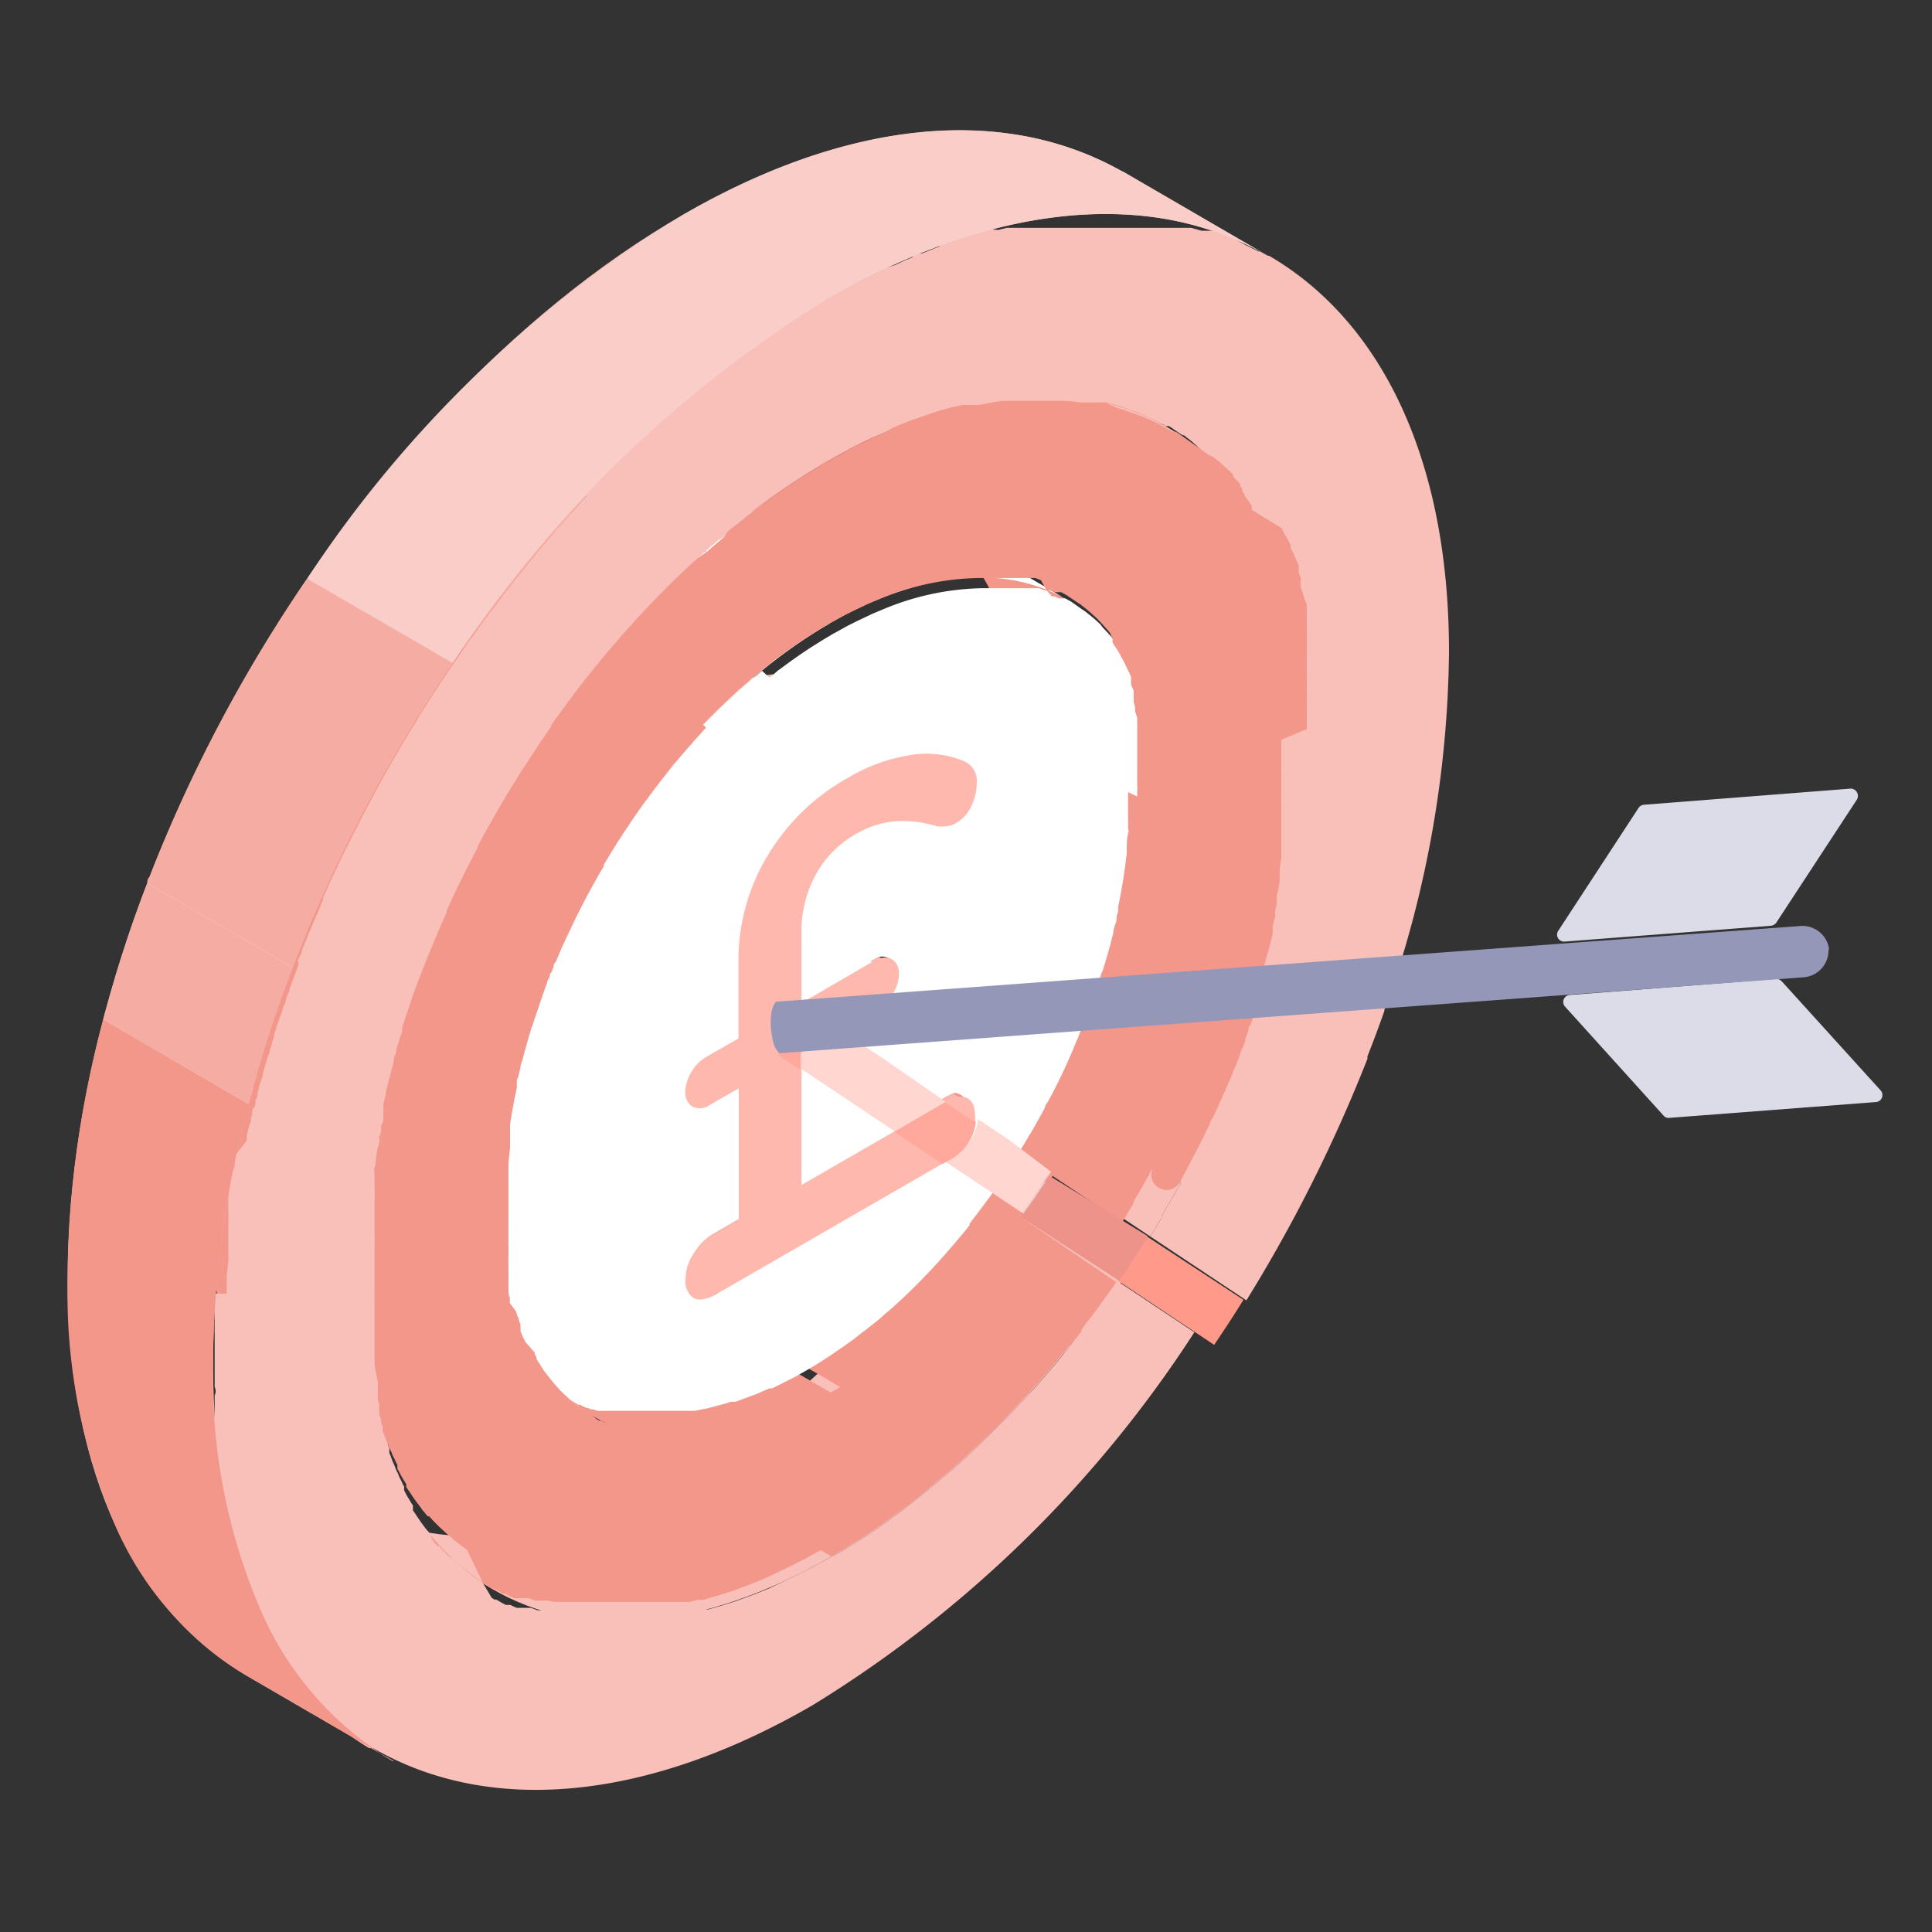 <svg xmlns="http://www.w3.org/2000/svg" xmlns:xlink="http://www.w3.org/1999/xlink" width="25.4mm" height="25.4mm" viewBox="0 0 72 72"><rect x="0" y="0" width="72" height="72" fill="#333333" stroke="none"/><defs><clipPath id="a"><rect x="38.04" y="43.67" width="4.71" height="4.06" fill="none"/></clipPath></defs><title>Icon</title><path d="M48.7,27.32v.54c0,.07,0,.15,0,.23v.57c0,.06,0,.12,0,.18v0a.62.62,0,0,0,0,.13c0,.05,0,.11,0,.16s0,.11,0,.16a.57.57,0,0,0,0,.13s0,0,0,.08,0,.08,0,.11v.07a.06.06,0,0,0,0,0l0,.33v0c0,.13,0,.26-.05.39s0,.26,0,.39,0,.09,0,.14l0,.2c0,.05,0,.09,0,.14s0,.2,0,.3l-.06.4s0,.05,0,.08,0,.06,0,.09,0,.05,0,.08,0,.15,0,.23l-.06.3s0,0,0,.05,0,.16-.05.24,0,.16,0,.24l-.06.27c0,.07,0,.13,0,.2l-.09.35c0,.07,0,.13,0,.19l0,.09h0a2.29,2.29,0,0,1-.07.28l-.09.35-.21.76a.75.75,0,0,0,0,.16s0,.08,0,.11l0,.11c0,.05,0,.09,0,.13-.06.2-.13.4-.19.59a.08.08,0,0,1,0,0c0,.06,0,.12-.05.18s0,0,0,0a.88.88,0,0,0-.05.15h0a.14.14,0,0,1,0,.06v0h0l-.09.27s0,0,0,0l-.08.23c0,.07-.05.14-.08.22l-.12.33,0,.07s0,0,0,0l0,.08,0,.08h0c0,.09-.07.19-.11.28l-.09.23,0,0-.15.38s-.05.11-.07.17-.17.38-.25.58a2,2,0,0,1-.1.21s0,0,0,0a1.89,1.89,0,0,1-.11.25l-.13.3c0,.09-.09.18-.13.27s-.09.17-.13.27l-.13.26-.13.27h0c-.13.27-.27.53-.41.8h0l-.28.53L44,44a.56.56,0,0,1,0,.08c0,.07-.07.14-.11.2a.75.75,0,0,1-.07.12.64.64,0,0,1-.08.14l-.06.11c-.09.16-.18.32-.28.48l-.11.19,0,.06-.09.15-.18.3-.15.25-3.59-2.39,0,0-.23.36,0,.05-.26.38-.06.09-.2.29,0,0-.28.39,3.61,2.4-.1.16-.12.17-.26.36-.26.36-.36.47-.18.24,0,.07a1.71,1.71,0,0,0-.11.14l-.12.15L40,50l-.19.24c-.06.07-.12.15-.19.22a.18.18,0,0,1-.05.07l-.13.16-.05.06-.09.11-.05.06-.09.1-.29.34-.2.22c-.06.07-.12.15-.19.22h0L38.3,52c-.13.15-.26.28-.39.42h0l-.11.12-.09.09h0c-.48.5-1,1-1.46,1.45l-.13.12a.23.23,0,0,0-.07.07l-.18.16-.21.19-.29.25-.19.16-.38.32-.18.15c-.42.34-.84.67-1.28,1l-.2.15-.21.15-.2.14-.43.29-.21.14-.22.13-.21.13-.21.14-.22.12L31,58l-5.42-3.15A24.93,24.93,0,0,0,28,53.22h0c.74-.55,1.47-1.13,2.18-1.76a38.82,38.82,0,0,0,6.24-7.19c.38-.55.74-1.11,1.09-1.68.64-1,1.23-2.11,1.78-3.2.33-.66.64-1.33.94-2a35.71,35.71,0,0,0,2.84-10.1h0a25.28,25.28,0,0,0,.18-3.11c0-4-1-7.16-2.76-9.31h0l-.29-.33.6.34,0,0L41,15h0l.33.19.12.07.13.08,1.4.81,2.71,1.57h0l.06.07.07.08,0,0a.18.18,0,0,0,0,.07h0a.46.46,0,0,1,.07.07l0,0,0,0,0,.05,0,.06.09.12a.1.1,0,0,1,0,.05l0,0,.11.15h0v0s0,0,0,0l.1.14h0l.06.09,0,0,0,.07,0,0a.56.56,0,0,0,0,.08l.05.09,0,0,0,.05a.75.75,0,0,0,.07.12.41.41,0,0,0,.05.09c0,.05,0,.1.08.14s0,0,0,0a.47.47,0,0,1,.05.1.67.67,0,0,1,.06.12.31.31,0,0,1,0,.1s0,0,0,0l.07.15s0,.07.05.1l.06.13a1,1,0,0,0,.07.15l.05.12v0h0l0,.09,0,.06,0,.12.07.18,0,.09,0,.06a.49.49,0,0,0,0,.11.14.14,0,0,0,0,.06l0,.05h0L48,22c0,.06,0,.11.05.16l0,.07v0l0,.07a.14.14,0,0,0,0,.06.29.29,0,0,0,0,.09l0,.11s0,0,0,.05l0,.1,0,.15v0h0l0,.13,0,.05s0,.05,0,.08a.09.09,0,0,1,0,.05h0l0,.11s0,.07,0,.11a0,0,0,0,0,0,0v.1h0a.43.43,0,0,0,0,.05v0a.36.36,0,0,1,0,.11.51.51,0,0,1,0,.13s0,0,0,0,0,.05,0,.08v0h0v0a.77.77,0,0,1,0,.15v.08h0s0,.08,0,.12,0,.07,0,.1a.09.09,0,0,0,0,.05c0,.05,0,.09,0,.14v0c0,.08,0,.15,0,.22h0a.11.11,0,0,1,0,.05.15.15,0,0,0,0,.07c0,.06,0,.12,0,.18a.22.22,0,0,1,0,.08.06.06,0,0,0,0,0v0c0,.07,0,.14,0,.22v0s0,.05,0,.08v.08a.28.28,0,0,1,0,.09c0,.06,0,.12,0,.17s0,.2,0,.3v.05s0,0,0,0v.19c0,.06,0,.13,0,.19v.22h0v.17" fill="#f8c0b9"/><path d="M43.43,30.37c0,.29,0,.59,0,.89a1.15,1.15,0,0,1,0,.19v.09c0,.06,0,.12,0,.19s0,.37-.05.56,0,.11,0,.16a19.5,19.5,0,0,1-.32,2,1.42,1.42,0,0,1,0,.2c0,.13-.05.26-.08.38s-.07.26-.1.39c-.11.46-.24.91-.38,1.37,0,.11-.07.22-.11.34l-.1.3c-.09.27-.19.54-.29.81l-.07.19a2.77,2.77,0,0,0-.1.26l-.21.49a1.86,1.86,0,0,1-.1.25c-.28.66-.59,1.32-.92,2l-.12.22c0,.09-.09.18-.14.27l-.12.23-.35.62a2.39,2.39,0,0,1-.13.21l-.15.26-.31.5h0l0,0-.23.36,0,.05-.26.38-.06.09-.2.29,0,0-.28.39-.38.51-.19.25-.15.19,0,.06-.15.19-.25.3c-.11.14-.23.27-.34.4-.3.34-.6.67-.91,1l-.2.21c-.3.3-.59.59-.9.86a2.09,2.09,0,0,1-.22.2l0,0-.18.15-.22.2-.2.16,0,0-.24.19,0,0-.2.15-.18.14a3.15,3.15,0,0,1-.29.22l-.24.17,0,0-.22.15-.23.16h0l-.23.15-.25.16-.23.14h0l-.24.14-.78-.46-4.63-2.69c.35-.2.69-.42,1-.65h0l0,0a24.39,24.39,0,0,0,5.22-4.92c.33-.42.65-.85,1-1.29l.08-.12c.32-.45.62-.91.92-1.38l.1-.18.06-.09c0-.06.07-.11.1-.16s.22-.37.32-.56c.38-.65.73-1.32,1.06-2A24.1,24.1,0,0,0,38,27.22a12,12,0,0,0-1-5l2.71,1.58,1.4.82.67.39.15.08.48.28.06.13.06.13a.69.69,0,0,1,0,.13.61.61,0,0,1,0,.12h0c0,.09.07.18.1.28l0,.08,0,.07a.14.14,0,0,1,0,.06l0,.14,0,.07a1.21,1.21,0,0,1,.05.18l0,.11c0,.1.06.2.08.3l0,.12h0v0l0,.14h0a.17.17,0,0,1,0,.07s0,0,0,.06,0,.2,0,.3,0,0,0,0,0,.15,0,.23v0s0,.06,0,.09,0,.06,0,.08l0,.23c0,.06,0,.11,0,.17v0c0,.05,0,.11,0,.16v0s0,.08,0,.12,0,.13,0,.2,0,.13,0,.19a.66.66,0,0,0,0,.14v.21a1.77,1.77,0,0,1,0,.23v.29" fill="#f3978b"/><path d="M30.82,38.45a1.36,1.36,0,0,0,0-.21l5.42,3.15a1.34,1.34,0,0,1,0,.21,1.67,1.67,0,0,1-.95,1.52L29.86,40a1.7,1.7,0,0,0,1-1.52" fill="#fff"/><path d="M30.8,38.24a.45.45,0,0,0-.19-.33L36,41.06a.43.43,0,0,1,.2.33L30.8,38.24" fill="#fff"/><path d="M30.61,37.91,36,41.06l0,0a.86.86,0,0,0-.72.16l-5.42-3.14c.32-.19.56-.24.72-.17l0,0" fill="#f7b6ad"/><polygon points="26.67 48.09 21.25 44.94 29.86 39.97 35.28 43.12 26.67 48.09" fill="#fff"/><polygon points="29.68 44.43 24.27 41.28 29.86 38.06 35.27 41.2 29.68 44.43" fill="#f7b6ad"/><path d="M33.29,36.3l-2.7-1.58,2.7,1.58Z" fill="#fff"/><polygon points="29.67 39.16 24.25 36.01 27.19 34.31 32.61 37.46 29.67 39.16" fill="#fff"/><path d="M27.88,33.15l1.82,1.06.89.51,2.7,1.58a1.45,1.45,0,0,1-.68,1.16l-5.42-3.15a1.27,1.27,0,0,0,.49-.51,1.29,1.29,0,0,0,.2-.65" fill="#fff"/><path d="M20.83,45.12a1.76,1.76,0,0,0,.42-.18l5.42,3.15a1.76,1.76,0,0,1-.42.18l-5.42-3.15" fill="#fff"/><path d="M20.6,45.13a.45.45,0,0,0,.23,0l5.42,3.15a.46.46,0,0,1-.23,0L20.6,45.13" fill="#fff"/><path d="M20.6,45.13l.09.06.18.1.1.06,1.14.66L26,48.28l-.07,0-5.42-3.15.07,0" fill="#fff"/><path d="M20.5,45.1h0L26,48.26h0L20.5,45.1" fill="#fff"/><path d="M27.88,33.15a.46.46,0,0,0-.2-.43l5.42,3.15a.46.46,0,0,1,.19.43l-5.41-3.15Z" fill="#fff"/><path d="M27.68,32.72l5.42,3.15h0l-5.42-3.15h0" fill="#fff"/><polygon points="26.66 46.17 21.25 43.02 22.27 42.44 27.68 45.59 26.66 46.17" fill="#f7b6ad"/><path d="M32.61,35.93l-5.42-3.15a.5.5,0,0,1,.49-.06l5.42,3.15a.5.5,0,0,0-.49.06" fill="#f7b6ad"/><path d="M36.2,29.21l-2.71-1.58,2.71,1.58Z" fill="#fff"/><path d="M25.92,48.25,20.5,45.1q-.21-.12-.21-.57a1.57,1.57,0,0,1,.24-.84,2.1,2.1,0,0,1,.72-.66l5.41,3.14a2,2,0,0,0-.71.66,1.57,1.57,0,0,0-.24.84c0,.3.07.49.21.58" fill="#f7b6ad"/><path d="M40.23,14.54a8.6,8.6,0,0,0-2.12-1.75l5.42,3.15a8.79,8.79,0,0,1,2.12,1.75l-2.71-1.58-1.4-.81-.67-.39a6.67,6.67,0,0,1-.64-.37" fill="#f8c0b9"/><path d="M37,22.21a6.69,6.69,0,0,0-2.65-3l5.41,3.15a6.57,6.57,0,0,1,2.65,3L41.81,25l-.67-.39-1.4-.82L37,22.21" fill="#f3978b"/><path d="M16.69,49.64C19,51,22.1,50.77,25.57,48.77L31,51.92c-3.47,2-6.61,2.19-8.88.87l-5.42-3.15" fill="#f3978b"/><path d="M13,56.06c3.23,1.87,7.7,1.61,12.63-1.24L31,58c-4.94,2.85-9.41,3.11-12.63,1.23L13,56.06" fill="#f8c0b9"/><path d="M30.78,26.06a.66.66,0,0,0-.3-.63l5.42,3.15a.65.65,0,0,1,.3.63l-5.41-3.15,5.41,3.15A1.8,1.8,0,0,1,36,30a1.3,1.3,0,0,1-.47.55.8.8,0,0,1-.34.11,1.27,1.27,0,0,1-.33,0L29.45,27.5a1.31,1.31,0,0,0,.33,0,.82.82,0,0,0,.34-.12,1.25,1.25,0,0,0,.47-.55,1.77,1.77,0,0,0,.19-.8" fill="#fff"/><polygon points="29.68 44.43 24.27 41.28 24.25 36.01 29.67 39.16 29.68 44.43" fill="#fff"/><path d="M30.48,25.43l5.42,3.15-.09,0-5.42-3.15.09.05" fill="#f7b6ad"/><polygon points="29.67 37.63 24.25 34.48 27.19 32.78 32.61 35.93 29.67 37.63" fill="#f7b6ad"/><path d="M28,27.3a4.79,4.79,0,0,1,1.44.2l5.42,3.15a4.79,4.79,0,0,0-1.44-.2L28,27.3" fill="#fff"/><polygon points="27.68 45.59 22.27 42.44 22.25 37.16 27.67 40.31 27.68 45.59" fill="#f7b6ad"/><path d="M28,27.3l.15.09,1.19.69,1.34.78,2.74,1.59h-.29l-5.42-3.14h.1l.19,0" fill="#fff"/><polygon points="26.38 41.06 20.96 37.91 22.25 37.16 27.67 40.31 26.38 41.06" fill="#fff"/><polygon points="29.67 37.63 24.25 34.48 24.24 31.66 29.66 34.81 29.67 37.63" fill="#fff"/><path d="M20.47,38a.5.5,0,0,0,.49-.06l5.42,3.15a.5.5,0,0,1-.49.06L20.47,38" fill="#fff"/><path d="M20.47,38h0l5.42,3.15h0L20.47,38" fill="#fff"/><path d="M20.46,38h0l5.42,3.15h0L20.46,38" fill="#fff"/><polygon points="26.37 39.53 20.95 36.38 22.25 35.63 27.66 38.78 26.37 39.53" fill="#f7b6ad"/><path d="M25.88,41.11,20.46,38a.46.46,0,0,1-.19-.43,1.2,1.2,0,0,1,.2-.65,1.32,1.32,0,0,1,.48-.51l5.42,3.15a1.34,1.34,0,0,0-.49.51,1.27,1.27,0,0,0-.19.65.43.43,0,0,0,.19.42" fill="#f7b6ad"/><path d="M27.72,27.33a.56.56,0,0,1,.17.09l.09,0,.18.11.18.11.09,0,.72.41,4,2.32a4.08,4.08,0,0,0-1.43.52,4,4,0,0,0-1.5,1.52,4.55,4.55,0,0,0-.55,2.3l-5.42-3.15a4.58,4.58,0,0,1,.55-2.3,4.05,4.05,0,0,1,1.5-1.52,3.92,3.92,0,0,1,1.43-.51" fill="#fff"/><path d="M31.62,29.14,26.21,26a6.29,6.29,0,0,1,2.27-.83,3.47,3.47,0,0,1,1.91.22l5.42,3.15a3.48,3.48,0,0,0-1.91-.22,6.4,6.4,0,0,0-2.28.83" fill="#f7b6ad"/><polygon points="27.66 38.78 22.25 35.63 22.24 32.66 27.66 35.81 27.66 38.78" fill="#f7b6ad"/><path d="M27.66,35.81l-5.42-3.15a7.3,7.3,0,0,1,1.06-3.8A7.93,7.93,0,0,1,26.21,26l5.41,3.15A8,8,0,0,0,28.72,32a7.27,7.27,0,0,0-1.06,3.81" fill="#f7b6ad"/><path d="M34.38,19.21l5.41,3.15c-2.27-1.32-5.41-1.13-8.88.87l-5.42-3.15c3.47-2,6.62-2.19,8.89-.87" fill="#fff"/><path d="M38.11,12.79l5.41,3.15c-3.22-1.88-7.69-1.61-12.63,1.24L25.48,14c4.93-2.85,9.4-3.11,12.63-1.24" fill="#f3978b"/><path d="M22.11,52.79l-5.42-3.15c-2.24-1.3-3.63-4.07-3.64-8,0-7.92,5.55-17.57,12.44-21.55l5.42,3.15c-6.89,4-12.46,13.63-12.44,21.55,0,3.94,1.4,6.7,3.64,8" fill="#fff"/><path d="M33.85,40.38l-1.69-1H29.67v5l2.2-1.26,1.55-.9.19-.11,1.65-1Zm-2.56-3.69,1.32-.76,0,0-2-1.19-.9-.52v0c0,.19,0,.38,0,.58v2.82l.41-.24Zm12.14-6.51v-.1a1.77,1.77,0,0,0,0-.23v-.21a.66.66,0,0,1,0-.14c0-.06,0-.13,0-.19s0-.13,0-.2,0-.08,0-.12v0s0-.11,0-.16v0c0-.06,0-.11,0-.17l0-.23s0-.05,0-.08,0-.06,0-.09v0c0-.08,0-.16,0-.23s0,0,0,0,0-.2,0-.3,0,0,0-.06,0-.05,0-.07h0l0-.14v0h0l0-.12c0-.1,0-.2-.08-.3l0-.11a1.21,1.21,0,0,0-.05-.18l0-.07,0-.14a.14.14,0,0,0,0-.06l0-.07,0-.08c0-.1-.07-.19-.1-.28h0l0-.12a.69.69,0,0,0,0-.13l-.06-.13-.06-.13-.06-.12-.06-.13L42.26,25l-.06-.1a.83.83,0,0,0-.07-.13h0l0,0-.06-.11L42,24.53l-.14-.22,0,0,0-.05,0,0h0l0-.07-.05-.06v0L41.59,24h0l0-.05a.86.86,0,0,1-.07-.1l-.17-.19-.07-.08h0l-.18-.19L41,23.26l-.22-.2-.12-.1h0l-.24-.19-.08-.05h0L40,22.48l-.07-.05-.14-.08h0l0,0-.09-.05-.07,0-.09,0-.08,0-.15-.07h0l-.1,0h0L39,22h0l-.08,0h0l-.21-.08h-.11l-.09,0h0l-.11,0h0l-.13,0h0l-.07,0-.07,0h-.09l-.11,0-.18,0h-.1l-.1,0h-.92a10,10,0,0,0-3.75.8l-.36.15-.55.26-.38.19-.56.31-.32.19-.16.1-.16.1-.16.1c-.37.24-.74.5-1.1.77l-.14.1-.16.14-.16.12L28.4,25l-.3.25,0,0h0a.69.69,0,0,0-.13.11l-.3.26-.15.13-.66.62-.21.21-.29.29L26.2,27l-.14.15-.12.13-.15.17-.14.15-.15.18-.12.13-.27.31-.13.16-.14.16-.32.41c-.11.13-.21.27-.32.41l-.12.16-.12.16-.13.18c-.09.11-.17.23-.25.34l-.36.52a1,1,0,0,1-.11.17l-.12.18c-.07.12-.15.23-.23.35a1.74,1.74,0,0,1-.11.18l-.11.18-.22.36s-.05.08-.07.13l0,0c-.15.24-.29.49-.42.73s-.34.62-.49.93c-.07.13-.13.25-.19.38l-.18.38-.09.19-.09.19-.09.19-.12.29-.12.28c0,.07-.06.13-.08.19a1.67,1.67,0,0,0-.08.2c0,.06-.05.12-.08.19s-.05.13-.08.19L20,37c-.12.32-.23.65-.34,1l-.06.19c0,.07-.05.13-.07.2l-.06.19c-.08.3-.17.59-.24.88,0,.1-.06.19-.08.29l-.09.39c0,.06,0,.13-.05.19s0,.13,0,.2c-.1.45-.18.9-.25,1.35,0,.1,0,.2,0,.29s0,.19,0,.29h0l0,.27-.06.59a2.64,2.64,0,0,1,0,.28h0c0,.09,0,.17,0,.26,0,.31,0,.61,0,.91v.32a.66.66,0,0,0,0,.14v.19s0,0,0,.07v.18a.86.86,0,0,0,0,.16v0a.34.34,0,0,0,0,.1v.07s0,0,0,.06v.1s0,.11,0,.16a1,1,0,0,1,0,.17l0,.23a1.57,1.57,0,0,0,0,.23l0,.19h0s0,.08,0,.12l0,.15a.5.5,0,0,1,0,.12l0,.07,0,.08h0s0,0,0,.07l0,.08,0,.11a.36.36,0,0,1,0,.1h0a1.46,1.46,0,0,0,.05.2s0,.09,0,.13a.43.43,0,0,0,0,0s0,0,0,.06l.06.17.06.2s0,.09.05.13v.06l.06.16a.2.2,0,0,0,0,.08l0,.09,0,.07,0,0a.84.84,0,0,0,.06.14v0l.06.14,0,0a.54.54,0,0,1,.05.11l.07.12,0,0,0,.06h0l.07.12h0a.13.13,0,0,0,0,.06l0,0h0a.75.75,0,0,0,.07.12l.14.22h0l.06.1.11.14v0l.08.1.05.07.06.07.08.1.09.1.07.08.1.11,0,0,.33.31.13.12.14.11.07.06h0l.06,0h0l.12.09.14.09.11.07h0l.15.09h0l0,0,.1.06.07,0,0,0,.11.06h0l.13.06h.05l.1.05.05,0,.05,0h0l.16.06h0l.14,0h0l.12,0h.05l.07,0,0,0h.23l.06,0h0l.15,0h0l.18,0h.1l.14,0h.91c.27,0,.55,0,.84,0l.13,0,.32,0,.16,0,.51-.1.68-.18h0l.18-.06.18,0,.18-.07.62-.23.13-.06.33-.14.09,0,.13-.06.75-.38.37-.21.24-.14h0l.23-.14.25-.16.23-.15h0l.23-.16.22-.15,0,0,.24-.17a3.15,3.15,0,0,0,.29-.22l.18-.14.2-.15,0,0,.24-.19,0,0,.2-.16.22-.2.18-.15,0,0a2.09,2.09,0,0,0,.22-.2c.31-.27.6-.56.9-.86l.2-.21c.31-.32.61-.65.91-1,.11-.13.23-.26.34-.4l.25-.3.15-.19,0-.06.15-.19.19-.25.38-.51.28-.39,0,0,.2-.29.06-.09.26-.38,0-.05.23-.36,0,0h0l.31-.5.15-.26a2.39,2.39,0,0,0,.13-.21l.35-.62.12-.23c0-.09.1-.18.14-.27l.12-.22c.33-.64.64-1.3.92-2a1.86,1.86,0,0,0,.1-.25l.21-.49a2.77,2.77,0,0,1,.1-.26l.07-.19c.1-.27.2-.54.29-.81l.1-.3c0-.12.07-.23.11-.34.14-.46.27-.91.38-1.37,0-.13.06-.26.1-.39s0-.25.08-.38a1.42,1.42,0,0,0,0-.2,19.5,19.5,0,0,0,.32-2c0-.05,0-.1,0-.16s0-.38.05-.56,0-.13,0-.19v-.09a1.15,1.15,0,0,0,0-.19c0-.3,0-.6,0-.89v-.19m-7.53-1.6,0,0,0,0,0,0,.07.09s0,0,0,0a.3.3,0,0,1,0,.08v0s0,0,0,0v0a.43.43,0,0,1,0,.05s0,0,0,0v0a.09.09,0,0,1,0,.05v.08h0A1.8,1.8,0,0,1,36,30a1.3,1.3,0,0,1-.47.55.8.8,0,0,1-.34.11,1.27,1.27,0,0,1-.33,0,5.33,5.33,0,0,0-.92-.18h-.71l-.1,0a1.61,1.61,0,0,0-.37.07l-.1,0-.12,0-.07,0-.1,0-.09,0-.19.08-.08,0-.21.11-.1.06a4.07,4.07,0,0,0-2,2.92,2.89,2.89,0,0,0,0,.29v0c0,.19,0,.38,0,.58v2.82l.41-.24,1.21-.7,1.32-.76,0,0h0a.48.48,0,0,1,.47,0l0,0,0,0a.49.49,0,0,1,.11.36h0a1.18,1.18,0,0,1-.19.65,1.38,1.38,0,0,1-.38.44l-.11.07-1.39.8-.1.06-.09,0-.21.13-.11.06-1,.6v5.27l2.2-1.26,1.55-.9.19-.11,1.65-1,.1-.05a1.18,1.18,0,0,1,.25-.1A.53.53,0,0,1,36,41h0l0,0,0,0,0,0h0l0,0h0l0,0h0s0,0,0,.05h0s0,0,0,0,0,0,0,.06h0a1.34,1.34,0,0,1,0,.21v.12a1.7,1.7,0,0,1-.95,1.4l-.3.17-8.31,4.8-.05,0h0l-.09,0,0,0-.05,0-.06,0-.14.05h-.32l0,0h0l0,0,0,0h0l0,0h0l0,0a1.17,1.17,0,0,1-.05-.11v0h0s0-.06,0-.09a.13.13,0,0,0,0-.06v-.29a1.54,1.54,0,0,1,.24-.7,2,2,0,0,1,.71-.66l1-.58V40.31l-1.29.75a.5.5,0,0,1-.49.06h0l0,0,0,0a.21.21,0,0,1-.06-.1s0,0,0-.05a.24.24,0,0,1,0-.08.53.53,0,0,1,0-.13v0a.57.57,0,0,1,0-.13.09.09,0,0,1,0-.05,0,0,0,0,1,0,0h0a1370095001326.59,1370095001326.59,0,0,1,0-.16l.06-.14.06-.11a1.42,1.42,0,0,1,.47-.5h0l1.29-.75v-3a7.49,7.49,0,0,1,.09-1.17,5.84,5.84,0,0,1,.18-.83,4.2,4.2,0,0,1,.17-.5v0a2.6,2.6,0,0,0,.1-.25,9,9,0,0,1,.52-1,7.82,7.82,0,0,1,2.52-2.63h0l.15-.09h0l.23-.13L32,29a5.92,5.92,0,0,1,1.94-.65,5.53,5.53,0,0,1,.69,0h0a3.11,3.11,0,0,1,1.21.26.31.31,0,0,1,.1,0h0" fill="#fff"/><path d="M41.83,6.38l5.42,3.15c-4.18-2.44-10-2.09-16.38,1.6L25.46,8c6.39-3.69,12.19-4,16.37-1.6" fill="#f8c0b9"/><path d="M18.38,59.21,13,56.06C9.77,54.21,7.8,50.27,7.78,44.67c0-11.26,7.89-25,17.7-30.64l5.41,3.15c-9.8,5.66-17.72,19.38-17.69,30.64,0,5.6,2,9.53,5.18,11.39" fill="#f3978b"/><path d="M47.25,9.53l0,0-.3-.16-.06,0h0l-.09-.05-.1-.05h0l-.12-.06-.15-.07L46.18,9,46,8.9h0l-.17-.07,0,0-.18-.07h0l-.14-.05-.32-.11-.14,0-.14,0-.13,0-.21-.06-.18-.05h0l-.14,0-.14,0-.19,0-.16,0-.09,0-.33,0-.17,0H43l-.31,0-.19,0H40.61l-.55,0-.22,0h-.17l-.2,0-.21,0-.16,0-.24,0-.17,0-.14,0-.19,0-.27,0h0l-.15,0-.07,0h-.07l-.11,0-.17,0-.32.08L37,8.55l-.1,0-.12,0h0l-.16,0h0l-.08,0-.29.09L36,8.82l-.15,0-.19.07-.12,0h0l0,0-.21.07-.1,0h0L35,9.19h0l-.16.06-.17.07h0l-.33.13-.11,0-.1,0L34,9.59l-.29.12,0,0-.34.16L33,10l-.12.06-.31.15-.34.17-.35.18-.34.18,0,0-.29.15h0l-.34.2c-.74.42-1.46.88-2.18,1.37h0l-.35.24a.71.71,0,0,1-.14.1l-.15.12-.33.23-.26.2c-.23.17-.46.34-.69.53l-.32.25-.31.25-.34.28-.57.49-.17.14-.21.19-.27.24-.74.68-.18.18-.16.15-.05.05-.21.21-.27.26-.22.22-.11.12-.22.22-.23.24-.37.39,0,.05-.2.22h0l-.17.19c-.42.46-.84.93-1.24,1.41-.06.07-.11.14-.17.2l-.56.69-.3.37-.29.37c-.09.12-.19.24-.28.37l-.29.38-.31.41-.25.35c-.09.13-.18.26-.28.38s-.13.19-.19.28c-.55.79-1.09,1.59-1.6,2.41-.07.11-.14.22-.2.33-.55.88-1.07,1.78-1.56,2.69l-.26.49c-.1.18-.19.36-.28.54l-.18.35c-.06.11-.12.23-.17.34l-.27.53v0c-.08.17-.17.35-.25.53s-.21.44-.31.66l-.21.47a.2.2,0,0,1,0,.08l-.21.5c-.15.34-.29.67-.42,1l-.15.36c0,.12-.09.24-.14.36s0,.07,0,.11a1.17,1.17,0,0,1,0,.11l-.33.9c0,.07-.05.15-.08.22a.88.88,0,0,0-.05.15c0,.12-.09.24-.13.37v0c0,.08-.05.16-.08.24l-.09.26-.15.46a.64.64,0,0,1,0,.07l-.15.48c0,.11-.07.21-.1.32l-.09.32a2.17,2.17,0,0,0-.07.24c0,.13-.08.26-.11.39l-.09.32c0,.09,0,.19-.08.29a0,0,0,0,1,0,0c0,.1,0,.21-.08.31s0,.21-.08.31h0c0,.11,0,.21-.07.31l-.09.38a1.29,1.29,0,0,0,0,.19L8.81,43l-.06.31c0,.1,0,.21-.07.31s-.08.41-.11.62l-.06.3s0,.08,0,.11l0,.18v0l0,.15,0,.2,0,.16s0,.08,0,.11l0,.2,0,.12a2.51,2.51,0,0,0,0,.27c0,.1,0,.2,0,.3l0,.24s0,.09,0,.14a1.1,1.1,0,0,1,0,.18s0,.07,0,.11l-.06.53a1.5,1.5,0,0,1,0,.22v0s0,.1,0,.16v0h0v0c0,.1,0,.2,0,.29H8l0,.39c0,.07,0,.14,0,.21H8a1.34,1.34,0,0,0,0,.2H8v.23a1.62,1.62,0,0,0,0,.22,1.48,1.48,0,0,0,0,.21c0,.09,0,.17,0,.26v1.16c0,.2,0,.4,0,.6A.34.34,0,0,1,8,52c0,.12,0,.25,0,.37H8c0,.1,0,.2,0,.3H8a.38.38,0,0,1,0,.1.31.31,0,0,0,0,.1v0C8,53,8,53,8,53.11v.08s0,.09,0,.13v0l0,.29v0h0v0c0,.12,0,.24,0,.36v.05h0a1.1,1.1,0,0,0,0,.18s0,.07,0,.11v0a1.1,1.1,0,0,0,0,.18s0,.08,0,.12l0,.19a.13.13,0,0,0,0,.06v0c0,.21.07.41.11.6a.3.3,0,0,0,0,.1v.09c0,.13.06.25.08.38s.07.3.1.44,0,.13,0,.19a1.33,1.33,0,0,0,.05.19l0,.15c.06.22.12.43.19.64h0c0,.06,0,.12,0,.18l.06.18.06.18.06.18.06.16c.08.23.17.45.26.68l0,.07a1.42,1.42,0,0,0,.08.18s0,0,0,.06l0,0a.2.2,0,0,0,0,.08l0,.09a2.56,2.56,0,0,1,.11.24l.09.17h0l.08.16.06.11,0,.07.14.27,0,0h0v0h0l0,0,.11.19a10.56,10.56,0,0,0,.59.93l.07.12.16.21.14.19,0,0,.14.18c0,.07.11.13.16.19l0,0a.39.39,0,0,1,.08.1l.17.18.09.11a11.64,11.64,0,0,0,1,1l.15.12a11.06,11.06,0,0,0,1.31.93l.07,0,.08,0,0,0c4.19,2.43,10,2.09,16.37-1.6a44.88,44.88,0,0,0,14.23-13.9l-3.59-2.39h0l-.1.16-.12.17-.26.36-.26.36-.36.47-.18.24h0l0,.07a1.71,1.71,0,0,0-.11.14l-.12.15L40,50l-.19.24-.18.22h0a.18.18,0,0,1-.05.07l-.13.16h0l-.05.06-.09.11-.05.06-.09.1-.29.34-.2.22c-.06.07-.12.15-.19.22h0L38.3,52c-.13.15-.26.28-.39.42h0l-.11.12-.09.09h0c-.48.5-1,1-1.46,1.45l-.13.12a.23.23,0,0,0-.07.07l-.18.16-.21.19-.29.25-.19.16-.38.32-.18.15c-.42.34-.84.67-1.28,1l-.2.15-.21.15-.2.14-.43.29-.21.14-.22.13-.21.13-.21.14-.22.12L31,58l-.23.13-.31.17-.22.12-.57.29-1,.48-.52.21-.51.19-.25.09-.26.08-.25.08-.25.07-.24.07h0l-.2,0-.31.08-.19,0h0l-.18,0-.07,0-.21,0-.24,0-.24,0-.24,0-.23,0-.23,0-.45,0H21.62l-.19,0h0l-.13,0h-.08l-.09,0-.15,0-.24,0h0l-.21-.05-.07,0-.1,0-.08,0h0l-.12,0-.13,0h0l-.24-.09-.08,0-.09,0-.1,0-.09,0-.08,0h0l-.09,0-.14-.06-.1-.05-.09,0-.08,0-.15-.08h0l-.21-.12,0,0h0l-.07,0-.1-.07L18,59l-.18-.13,0,0-.09-.06-.09-.07a4.08,4.08,0,0,1-.39-.31L17,58.21l-.15-.14L16.73,58l-.07-.07h0l-.11-.11-.05-.05-.09-.1a0,0,0,0,1,0,0l-.05-.06-.06,0v0l-.11-.13,0,0,0,0a.27.27,0,0,0-.07-.08L16,57.12l0,0L15.89,57a.08.08,0,0,1,0,0l0,0-.09-.12-.11-.15-.15-.22-.08-.12s0,0,0,0l-.07-.1,0-.05a.21.21,0,0,0,0-.06s0,0,0,0h0l0-.07h0v0l-.1-.16h0l-.06-.1h0l-.06-.1-.11-.21a.59.59,0,0,1,0-.08l0-.06a.8.8,0,0,1-.08-.16l-.09-.18a.69.69,0,0,1-.05-.13,2,2,0,0,1-.1-.21,2.44,2.44,0,0,0-.1-.24v0a2,2,0,0,1-.08-.22.61.61,0,0,1-.05-.12v0l0-.09,0,0a.24.24,0,0,1,0-.08.64.64,0,0,1-.06-.18l0,0,0-.09a1.18,1.18,0,0,1-.07-.2.56.56,0,0,0,0-.12.83.83,0,0,0,0-.15.14.14,0,0,0,0-.06v-.07s0-.1-.05-.15l0-.15h0c0-.07,0-.13,0-.19a.09.09,0,0,1,0,0,.74.74,0,0,1,0-.14,1.16,1.16,0,0,0,0-.18l-.06-.29-.06-.32a.59.59,0,0,0,0-.13s0-.11,0-.16,0-.07,0-.1v0c0-.08,0-.16,0-.25l0-.27,0-.21v-.06s0,0,0,0,0-.11,0-.16l0-.3c0-.07,0-.14,0-.21v-.07c0-.06,0-.13,0-.19v-.1h0a1.27,1.27,0,0,1,0-.2,2.09,2.09,0,0,1,0-.25.49.49,0,0,1,0-.12v-.2s0-.05,0-.07v-.74a1,1,0,0,1,0-.17V47c0-.1,0-.21,0-.31a.66.66,0,0,0,0-.14c0-.06,0-.13,0-.19v0s0-.11,0-.16,0-.18,0-.27,0-.08,0-.13,0-.16,0-.25a.13.13,0,0,1,0-.06l0-.36h0a1.37,1.37,0,0,0,0-.19,1.11,1.11,0,0,0,0-.19h0c0-.1,0-.2,0-.3,0-.31.09-.61.13-.92a.06.06,0,0,0,0,0l.06-.37c0-.13.05-.25.07-.37s0-.06,0-.08.05-.24.07-.35,0,0,0-.05.05-.26.08-.39a.83.83,0,0,1,0-.15.29.29,0,0,1,0-.09l0-.17.09-.37v0s0-.05,0-.07l.09-.37.11-.41.09-.33,0-.12v0c.07-.26.15-.51.23-.76s.07-.25.11-.37l0-.1.12-.36.14-.42s0,0,0,0l.12-.36.15-.41.08-.21.08-.2.12-.32v0c.07-.16.13-.33.2-.49v0l.15-.36.17-.41.18-.41.15-.33a.25.25,0,0,1,0-.07c.11-.25.22-.49.34-.74a.54.54,0,0,0,.05-.11l.18-.36c.07-.13.13-.27.2-.4l.21-.4.2-.38.22-.41c.14-.26.29-.52.44-.78l.22-.38c.08-.13.16-.26.23-.39s.17-.27.25-.4l.22-.36.21-.32.06-.09c.07-.11.14-.23.22-.34l.21-.32,0,0c.08-.13.17-.25.25-.37l.22-.32,0-.05.26-.36.18-.25.05-.06.12-.17c.06-.09.13-.17.19-.25s.17-.22.25-.34a3.25,3.25,0,0,0,.23-.29l.11-.13.21-.27c.1-.11.19-.23.28-.34l.25-.3.32-.37.26-.3.05-.05.27-.3c.09-.1.17-.2.26-.29l0,0,.3-.32.07-.08.23-.23.3-.31.28-.28.33-.32.29-.27L26,20.8l.27-.24,0,0,.27-.24,0,0,.23-.19L27,20l.13-.11.24-.2.11-.08.33-.27h0L28.1,19h0l.31-.23,0,0h0l.15-.11.15-.11.3-.21.26-.18.12-.08.23-.15a3.28,3.28,0,0,1,.31-.2l.24-.15.23-.14.15-.09.1-.07.2-.11.19-.11.15-.08.29-.16.29-.16.29-.14.29-.14.15-.08L33,16.1l.26-.11.26-.11.51-.2.76-.26a4.74,4.74,0,0,1,.5-.15l.29-.08.06,0,.23-.06H36l.09,0,.16,0h0l.1,0,.2,0c.33-.06.64-.11,1-.15h.17l.12,0H38l.35,0h1.31a4.52,4.52,0,0,1,.53.06h0l.24,0h.08l.18,0L41,15h0l.23,0h0l.24.06.25.07.23.08.47.17.21.09h0l0,0,.17.08h0l.2.09.2.11h0l.16.08,0,0h0l0,0h0l.07.05h0l.07,0,.06,0,.1.06.08.06.12.08.12.08.09.06h0l.05,0,0,0,.1.08,0,0,.17.13.09.08.09.08h0L45,17h0s0,0,0,0l.06.05,0,0,0,0a.23.23,0,0,1,.07.07l0,0,.08.09,0,0s0,0,0,0l0,.06,0,0,.07.08.06.06h0l.06.07.07.08,0,0a.18.18,0,0,0,0,.07h0a.46.46,0,0,1,.07.07l0,0,0,0,0,.05,0,.06.09.12a.1.1,0,0,1,0,.05l0,0,.11.15h0v0s0,0,0,0l.1.14h0l.06.09,0,0,0,.07,0,0a.56.56,0,0,0,0,.08l.05.09,0,0,0,.05a.75.75,0,0,0,.07.12.41.41,0,0,0,.05.09c0,.05,0,.1.08.14s0,0,0,0a.47.47,0,0,1,.05.1.67.67,0,0,1,.06.12.31.31,0,0,1,0,.1l0,0,.07.15s0,.07.05.1l.06.13a1,1,0,0,0,.07.15l.05.12v0l0,.09,0,.06,0,.12.07.18s0,0,0,0a.14.14,0,0,1,0,.06l0,.06a.49.49,0,0,0,0,.11.14.14,0,0,0,0,.06l0,.05h0L48,22c0,.06,0,.11.05.16l0,.07v0l0,.07a.14.14,0,0,0,0,.06.29.29,0,0,0,0,.09l0,.11s0,0,0,.05l0,.1,0,.15v0h0l0,.13,0,.05s0,.05,0,.08a.09.09,0,0,1,0,.05h0l0,.11s0,.07,0,.11a0,0,0,0,0,0,0v.1s0,0,0,.06,0,.09,0,.14a.51.51,0,0,1,0,.13s0,0,0,0,0,.05,0,.08v0h0v0a.13.13,0,0,1,0,.06.28.28,0,0,1,0,.09v.08h0s0,.08,0,.12,0,.07,0,.1a.09.09,0,0,0,0,.05c0,.05,0,.09,0,.14v0c0,.08,0,.15,0,.22h0a.11.11,0,0,1,0,.05.15.15,0,0,0,0,.07c0,.06,0,.12,0,.18a.22.22,0,0,1,0,.08s0,.06,0,.09,0,.14,0,.22v0s0,.05,0,.08v.08a1.34,1.34,0,0,1,0,.2c0,.08,0,.16,0,.24v.17s0,0,0,0v.19c0,.06,0,.13,0,.19v.22h0v.71c0,.07,0,.15,0,.23v.18a1.34,1.34,0,0,0,0,.2v.19c0,.06,0,.12,0,.18V29c0,.05,0,.11,0,.16s0,.19,0,.29,0,0,0,.08,0,.08,0,.11v.07a.06.06,0,0,0,0,0c0,.16,0,.32-.05.47l0,.26-.06.54,0,.2c0,.05,0,.09,0,.14s0,.2,0,.3l-.06.4s0,.05,0,.08,0,.06,0,.09,0,.05,0,.08,0,.05,0,.08l0,.15h0l-.06.3s0,0,0,.05,0,.16-.05.24a2,2,0,0,1,0,.24h0l-.06.27c0,.07,0,.13,0,.2l-.09.35c0,.07,0,.13,0,.19l0,.09h0a2.29,2.29,0,0,1-.07.28l-.09.35-.21.76a.75.75,0,0,0,0,.16s0,.08,0,.11l0,.11c0,.05,0,.09,0,.13-.06.2-.13.4-.19.59a.08.08,0,0,1,0,0c0,.06,0,.12-.05.18s0,0,0,0a.88.88,0,0,0-.05.15h0a.14.14,0,0,1,0,.06v0s0,0,0,0h0l-.09.27s0,0,0,0l-.08.23c0,.07-.05.14-.08.22l-.15.4s0,0,0,0l0,.08,0,.08h0c0,.09-.07.19-.11.28l-.09.23,0,0-.15.38s-.05.11-.07.17-.17.38-.25.58a2,2,0,0,1-.1.21s0,0,0,0a1.89,1.89,0,0,1-.11.25l-.13.3v0l-.12.25c0,.09-.09.17-.13.27l-.13.26-.13.27h0c-.13.27-.27.53-.41.8h0l-.28.53L44,44a.56.56,0,0,1,0,.08c0,.07-.07.14-.11.2a.75.75,0,0,1-.07.12.64.64,0,0,1-.08.14l-.06.11c-.09.16-.18.32-.28.48l-.11.19,0,.06-.09.15-.18.3-.15.25a.22.22,0,0,0,0,.08l0-.08,3.58,2.38a56.09,56.09,0,0,0,4.51-9l0-.09c.22-.56.43-1.12.63-1.69,0-.1.07-.21.11-.31A40.69,40.69,0,0,0,54,24.29c0-7.26-2.58-12.36-6.71-14.76" fill="#f8c0b9"/><path d="M48.7,27.17v0h0v0c0-.13,0-.26,0-.38v-.19s0,0,0,0v-.35c0-.05,0-.11,0-.17a.28.28,0,0,0,0-.09v-.08s0-.06,0-.08v0c0-.1,0-.2,0-.3s0-.25,0-.37a.11.11,0,0,0,0-.05h0c0-.07,0-.14,0-.22v0c0-.05,0-.09,0-.14a.09.09,0,0,1,0-.05s0-.06,0-.1,0-.08,0-.12h0v-.08a.28.28,0,0,0,0-.09.13.13,0,0,0,0-.06v0s0-.06,0-.08,0,0,0,0a2,2,0,0,0,0-.24v0a.43.43,0,0,1,0-.05s0,0,0,0,0,0,0-.07a0,0,0,0,1,0,0s0-.08,0-.11l0-.11h0a.09.09,0,0,0,0-.05s0-.05,0-.08l0-.05,0-.13h0v0l0-.15,0-.1s0,0,0-.05l0-.11a.29.29,0,0,1,0-.09.14.14,0,0,1,0-.06l0-.07v0l0-.07s0-.1-.05-.16l-.18-.56h0l0-.05a.14.14,0,0,1,0-.06.49.49,0,0,1,0-.11l0-.06a.14.14,0,0,0,0-.06s0,0,0,0l-.07-.18,0-.12,0-.06,0-.09v0l-.05-.12a1,1,0,0,1-.07-.15l-.06-.13s0-.07-.05-.1l-.07-.15,0,0a.31.31,0,0,0,0-.1.67.67,0,0,0-.06-.12.47.47,0,0,0-.05-.1s0,0,0,0-.05-.09-.08-.14a.41.41,0,0,1-.05-.09.75.75,0,0,1-.07-.12l0-.05,0,0L46.65,19a.56.56,0,0,1,0-.08l0,0,0-.07,0,0-.06-.09h0l-.1-.14s0,0,0,0v0h0l-.11-.15,0,0a.1.1,0,0,0,0-.05l-.09-.12,0-.06,0-.05,0,0,0,0a.46.46,0,0,0-.07-.07h0a.18.18,0,0,1,0-.07l0,0-.07-.08-.06-.07h0l-.06-.06-.07-.08,0,0,0-.06s0,0,0,0l0,0-.08-.09,0,0a.23.23,0,0,0-.07-.07l0,0,0,0-.06-.05,0,0,0,0h0l-.13-.12h0l-.09-.08-.09-.08-.17-.13,0,0-.1-.08,0,0-.05,0h0l-.09-.06-.12-.08L44,16.21l-.08-.06-.1-.06-.06,0-.07,0h0L43.55,16h0l0,0h0l-.2-.11h0l-.2-.11-.2-.09h0l-.17-.08,0,0h0l-.21-.09-.47-.17-.23-.08-.25-.07L41.2,15h0L41,15h0l-.25,0-.18,0h-.08l-.24,0h0a4.52,4.52,0,0,0-.53-.06H38.4l-.46,0h-.46c-.32,0-.63.09-1,.15l-.2,0-.1,0h0l-.16,0-.09,0h-.07l-.23.06-.06,0-.29.08a4.74,4.74,0,0,0-.5.15l-.76.26-.51.2-.26.11L33,16.1l-.47.21-.15.08-.29.14-.29.14-.29.16-.29.16-.15.08-.19.11-.2.11-.1.07-.15.09-.23.14-.24.15a3.28,3.28,0,0,0-.31.2l-.23.15-.12.08-.26.18-.3.21-.15.11-.15.11h0l0,0-.31.23h0l-.34.26h0l-.33.27-.11.08-.24.2L27,20l-.14.12-.23.19,0,0-.27.24,0,0L26,20.8l-.36.33-.29.27-.33.32-.28.28-.3.31-.23.23-.07.08-.3.32,0,0c-.09.09-.17.19-.26.29l-.27.3-.05.05-.26.3-.32.37-.25.3c-.09.11-.18.23-.28.34l-.21.27-.11.13a3.25,3.25,0,0,1-.23.29c-.08.12-.17.23-.25.34s-.13.16-.19.25l-.12.17-.05.06-.18.25-.26.36,0,.05-.22.32c-.08.12-.17.24-.25.37l0,0-.21.32c-.08.11-.15.23-.22.34l-.06.09-.21.32-.22.36-.05.07c-.06.11-.13.22-.2.33s-.15.26-.23.39l-.22.38-.18.32-.08.14-.18.32-.22.41,0,.05c-.06.11-.12.22-.17.33l-.21.4c-.07.13-.13.27-.2.4l-.18.36a.54.54,0,0,1-.05.11c-.06.12-.12.25-.17.37s-.12.24-.17.37a.25.25,0,0,0,0,.07l-.15.33-.18.41-.17.41-.15.36v0c-.07.16-.13.33-.2.49v0l-.12.32-.08.2-.08.21-.15.41-.12.36s0,0,0,0l-.14.42-.12.36,0,.1c0,.12-.08.24-.11.37s-.08.24-.11.36l0,0c0,.12-.06.24-.1.36v0l0,.12-.09.33-.11.41-.09.37s0,0,0,.07v0l-.09.37,0,.17,0,.09a.83.83,0,0,0,0,.15c0,.13,0,.26-.08.39s0,0,0,.05,0,.23-.07.35,0,.05,0,.08,0,.24-.07.37l-.06.37a.06.06,0,0,1,0,0c0,.12,0,.24-.05.35s0,.17,0,.26h0c0,.1,0,.2,0,.3s0,.2,0,.3h0a1.11,1.11,0,0,1,0,.19,1.37,1.37,0,0,1,0,.19h0l0,.36a.13.13,0,0,0,0,.06c0,.09,0,.17,0,.25s0,.09,0,.13,0,.18,0,.27,0,.11,0,.16v0c0,.06,0,.13,0,.19a.66.66,0,0,1,0,.14c0,.1,0,.21,0,.31v.3a1,1,0,0,0,0,.17v.74s0,0,0,.07v.2a.49.49,0,0,0,0,.12,2.09,2.09,0,0,0,0,.25,1.27,1.27,0,0,0,0,.2h0v.1c0,.06,0,.13,0,.19v.07c0,.07,0,.14,0,.21l0,.3s0,.11,0,.16,0,0,0,0v.06l0,.21,0,.27c0,.09,0,.17,0,.25v0s0,.07,0,.1,0,.11,0,.16a.59.59,0,0,1,0,.13l.06.32.06.29a1.16,1.16,0,0,1,0,.18.74.74,0,0,0,0,.14.09.09,0,0,0,0,0c0,.06,0,.12,0,.18v0l0,.15s0,.1.05.15v.07a.14.14,0,0,1,0,.06.83.83,0,0,1,0,.15.56.56,0,0,1,0,.12,1.18,1.18,0,0,0,.07.2l0,.09,0,0a.64.64,0,0,0,.06.18.24.24,0,0,0,0,.08l0,0,0,.09v0a.61.61,0,0,0,.05.12,2,2,0,0,0,.08.22v0a2.44,2.44,0,0,1,.1.24,2,2,0,0,0,.1.21.69.69,0,0,0,.05.13l.09.18a.8.8,0,0,0,.08.16l0,.06a.59.59,0,0,0,0,.08l.11.21.06.11.06.1h0l.1.16v0h0a.08.08,0,0,0,0,0l0,0h0s0,0,0,0a.21.21,0,0,1,0,.06l0,.05.07.1s0,0,0,0l.08.12.15.22.11.15.09.12,0,0a.08.08,0,0,0,0,0l.06.08,0,0,.06.09a.27.27,0,0,1,.07.08l0,0,0,0,.11.13v0l.06,0,.05.06a0,0,0,0,0,0,0l.09.1.05.05.11.11h0l.07.07.12.11.15.14.19.16a4.08,4.08,0,0,0,.39.31l.09.07.09.06,0,0L18,59l.21.13.1.07.09,0,0,0,.21.12h0l.15.08.08,0,.19.1.14.06.09,0h0l.08,0h0l.09,0,.1,0,.09,0,.08,0,.24.09h0l.13,0,.12,0h0l.08,0,.1,0,.07,0,.21.05h0l.24,0,.15,0,.09,0h.08l.13,0h0l.19,0h1.89l.45,0,.23,0,.23,0,.24,0,.24,0,.24,0,.21,0,.07,0,.18,0h0l.19,0,.31-.08.2,0h0l.24-.07.25-.07.25-.08.26-.08.25-.09.51-.19.52-.21,1-.48.57-.29.22-.12.31-.17L31,58l.21-.13.22-.12.21-.14.21-.13.22-.13.21-.14.43-.29.2-.14.21-.15.2-.15c.44-.31.86-.64,1.28-1l.18-.15.38-.32.19-.16.29-.25.21-.19.18-.16a.23.23,0,0,1,.07-.07l.13-.12c.5-.47,1-.95,1.46-1.45h0l.09-.09.11-.12h0c.13-.14.26-.27.39-.42l.19-.21h0c.07-.07.13-.15.19-.22l.2-.22.29-.34.09-.1.05-.06.09-.11.05-.06.13-.16.06-.07.18-.22L40,50l.08-.1.12-.15a1.71,1.71,0,0,1,.11-.14l0-.07.18-.24.36-.47.26-.36.26-.36.12-.17.11-.16h0L38,45.33l-.38.51-.19.25-.15.19,0,.06-.15.19-.25.3c-.11.14-.23.27-.34.4-.3.34-.6.67-.91,1l-.2.21c-.3.3-.59.59-.9.86a2.09,2.09,0,0,1-.22.2l0,0-.18.15-.22.2-.2.16,0,0-.24.19,0,0-.2.15-.18.14a3.15,3.15,0,0,1-.29.22l-.24.17,0,0-.22.15-.23.16h0l-.23.15-.25.16-.23.14h0l-.24.14-.37.21-.75.38-.13.06-.09,0-.33.14-.13.06-.62.23-.18.07-.18,0-.18.06-.68.18-.51.1-.16,0-.32,0-.13,0c-.29,0-.57,0-.84,0h-.91l-.14,0h-.1l-.18,0h0l-.15,0h0l-.06,0h-.23l0,0-.07,0h-.05l-.12,0h0l-.14,0h0l-.16-.06h0l-.05,0-.05,0-.1-.05h-.05L22.51,53h0l-.11-.06,0,0-.07,0-.1-.06,0,0h0L22,52.69h0l-.11-.07-.14-.09-.12-.09h0l-.06,0h0l-.07-.06-.14-.11-.13-.12-.33-.31,0,0-.1-.11-.07-.08-.09-.1-.08-.1-.06-.07-.05-.07-.08-.1v0l-.11-.14-.06-.1h0l-.14-.22a.75.75,0,0,1-.07-.12h0l0,0a.21.21,0,0,1,0-.06h0l-.06-.1v0h0l0-.06,0,0L19.57,50a.54.54,0,0,0-.05-.11l0,0-.06-.14v0a.84.84,0,0,1-.06-.14l0,0,0-.07,0-.09a.2.2,0,0,1,0-.08l-.06-.17v0s0-.08-.05-.13l-.06-.2L19,48.56s0,0,0-.06a.43.43,0,0,1,0,0s0-.08,0-.13a1.46,1.46,0,0,1-.05-.2h0a.36.36,0,0,0,0-.1l0-.11,0-.08s0,0,0-.07h0l0-.08,0-.07a.5.5,0,0,0,0-.12l0-.15s0-.08,0-.12h0l0-.19a1.57,1.57,0,0,1,0-.23l0-.23a1,1,0,0,0,0-.17s0-.11,0-.16v-.1s0,0,0-.06V46a.34.34,0,0,1,0-.1v0a.86.86,0,0,1,0-.16V45.5s0,0,0-.07v-.65c0-.3,0-.6,0-.91,0-.09,0-.17,0-.26h0a2.64,2.64,0,0,0,0-.28l.06-.59,0-.27h0c0-.1,0-.19,0-.29s0-.19,0-.29c.07-.45.15-.9.25-1.35,0-.07,0-.13,0-.2s0-.12.05-.19l.09-.39c0-.1.05-.19.08-.29.07-.29.16-.58.24-.88l.06-.19c0-.07.05-.13.07-.2l.06-.19c.11-.32.22-.65.34-1l.14-.39c0-.06.05-.13.08-.19s0-.13.08-.19a1.67,1.67,0,0,1,.08-.2c0-.06,0-.12.08-.19l.12-.28.12-.29.09-.19.09-.19.09-.19.18-.38c.06-.13.12-.25.19-.38.15-.31.32-.62.49-.93s.27-.49.42-.73l0-.06.07-.12.22-.36.11-.18a1.74,1.74,0,0,0,.11-.18c.08-.11.15-.23.23-.35l.12-.18a1,1,0,0,0,.11-.17l.36-.52c.08-.11.16-.23.25-.34l.13-.18.12-.16.12-.16c.11-.14.21-.28.32-.41l.32-.41.14-.16.13-.16.27-.31.12-.13.15-.18.14-.15.15-.17.12-.13L26.2,27a.93.93,0,0,0,.14-.14l.29-.29.21-.21.66-.62.15-.13.3-.26a.69.69,0,0,1,.13-.11h0l0,0,.3-.25.15-.12.16-.12.16-.14.14-.1c.36-.27.73-.53,1.1-.77l.16-.1.16-.1.16-.1.32-.19.56-.31.38-.19.55-.26.36-.15a10,10,0,0,1,3.75-.8h.92l.1,0h.1l.18,0,.11,0H38l.07,0,.07,0h0l.13,0h0l.11,0h0l.09,0h.11l.21.08L39,22h0l.06,0h0l.1,0h0l.15.07.08,0,.09,0,.07,0,.09.05,0,0h0l.14.08.07.05.33.22h0l.08.05.24.19h0l.12.1.22.2.07.07.18.19h0l.07.08.17.19a.86.86,0,0,0,.07.1l0,.05h0l.06.08v0l0,.05h0l0,.07h0l0,0,0,.05,0,0,.14.22.06.09.06.11,0,0h0a.83.83,0,0,1,.07.13l.06.1.06.12.06.13.06.12.06.13.06.13a.69.69,0,0,1,0,.13l0,.12h0c0,.09.07.18.1.28l0,.08,0,.07a.14.14,0,0,1,0,.06l0,.14,0,.07a1.21,1.21,0,0,1,.05.18l0,.11c0,.1.06.2.08.3l0,.12h0v0l0,.14h0a.17.17,0,0,1,0,.07s0,0,0,.06,0,.2,0,.3,0,0,0,0,0,.15,0,.23v0s0,.06,0,.09,0,.06,0,.08l0,.23c0,.06,0,.11,0,.17v0c0,.05,0,.11,0,.16v0s0,.08,0,.12,0,.13,0,.2,0,.13,0,.19a.66.66,0,0,0,0,.14v.21a1.77,1.77,0,0,1,0,.23v.29c0,.29,0,.59,0,.89a1.15,1.15,0,0,1,0,.19v.09c0,.06,0,.12,0,.19s0,.37-.05.56,0,.11,0,.16a19.5,19.5,0,0,1-.32,2,1.42,1.42,0,0,1,0,.2c0,.13-.05.26-.08.38s-.07.26-.1.39c-.11.46-.24.91-.38,1.37,0,.11-.07.22-.11.34l-.1.3c-.09.27-.19.54-.29.81l-.07.19a2.77,2.77,0,0,0-.1.26l-.21.49a1.86,1.86,0,0,1-.1.25c-.28.66-.59,1.32-.92,2l-.12.22c0,.09-.09.18-.14.27l-.12.23-.35.62a2.39,2.39,0,0,1-.13.21l-.15.26-.31.5h0l3.59,2.39a.22.22,0,0,0,0,.08l0-.08.15-.25.18-.3.09-.15,0-.06.11-.19c.1-.16.19-.32.28-.48l.06-.11a.64.64,0,0,0,.08-.14.75.75,0,0,0,.07-.12c0-.06.07-.13.11-.2A.56.56,0,0,0,44,44l.13-.24.28-.53h0c.14-.27.28-.53.41-.8h0l.13-.27.13-.26c0-.1.09-.18.13-.27l.12-.25v0l.13-.3a1.89,1.89,0,0,0,.11-.25s0,0,0,0a2,2,0,0,0,.1-.21c.08-.2.17-.39.25-.58s0-.12.07-.17l.15-.38,0,0h0l.09-.23c0-.09.07-.19.11-.28h0l.06-.16s0,0,0,0l0-.07.12-.33c0-.08,0-.15.08-.22l.08-.23s0,0,0,0l.09-.27h0v0a.32.32,0,0,0,0-.09h0a.88.88,0,0,1,.05-.15s0,0,0,0,0-.12.05-.18a.08.08,0,0,0,0,0c.06-.19.13-.39.19-.59,0,0,0-.08,0-.13l0-.11s0-.07,0-.11a.75.75,0,0,1,0-.16l.21-.76.09-.35a2.29,2.29,0,0,0,.07-.28h0l0-.09c0-.06,0-.12,0-.19l.09-.35c0-.07,0-.13,0-.2l.06-.27a2,2,0,0,0,0-.24c0-.08,0-.16.05-.24s0,0,0-.05l.06-.3,0-.15,0-.16s0-.06,0-.09,0-.06,0-.08l.06-.4c0-.1,0-.2,0-.3s0-.09,0-.14l0-.2c0-.05,0-.09,0-.14s0-.26,0-.39h0l0-.26s0-.08,0-.12v0l0-.33a.06.06,0,0,1,0,0c0-.06,0-.12,0-.18s0-.05,0-.08a.57.57,0,0,1,0-.13s0-.11,0-.16,0-.11,0-.16v-.15c0-.06,0-.12,0-.18v-.19a1.34,1.34,0,0,1,0-.2v-.18c0-.08,0-.16,0-.23v-.69" fill="#f3978b"/><path d="M14.65,65.62,9.23,62.47C5.1,60.07,2.54,55,2.52,47.71,2.48,33.11,12.75,15.32,25.46,8l5.41,3.15c-12.7,7.34-23,25.12-22.93,39.73,0,7.26,2.58,12.36,6.71,14.76" fill="#f8c0b9"/><path d="M14.65,65.62,9.23,62.47A12.15,12.15,0,0,1,4.36,57a21.79,21.79,0,0,1-1.84-9.25A38,38,0,0,1,3.85,38l5.42,3.15a37.52,37.52,0,0,0-1.33,9.73,21.8,21.8,0,0,0,1.83,9.25,12.22,12.22,0,0,0,4.88,5.51" fill="#f3978b"/><path d="M41.85,6.4l5.42,3.15a11.71,11.71,0,0,0-4.09-1.43c-3.69-.55-7.94.49-12.31,3a44.66,44.66,0,0,0-14,13.58l-5.42-3.14A44.62,44.62,0,0,1,25.46,8c4.36-2.52,8.62-3.56,12.3-3A11.84,11.84,0,0,1,41.85,6.4" fill="#facec8"/><path d="M11,35.83,5.57,32.68a55,55,0,0,1,5.87-11.11l5.42,3.14A54.85,54.85,0,0,0,11,35.83" fill="#f5aca2"/><path d="M9.27,41.13,3.85,38c.08-.33.13-.51.18-.67.41-1.47.9-3,1.46-4.41l5.42,3.15a44.43,44.43,0,0,0-1.46,4.4c0,.17-.1.35-.18.68" fill="#f5aca2"/><path d="M10.91,36.05,5.49,32.9c0-.07,0-.14.08-.22L11,35.83a2,2,0,0,0-.08.22" fill="#f5aca2"/><path d="M31.62,29.14a6.4,6.4,0,0,1,2.28-.83,3.48,3.48,0,0,1,1.91.22.66.66,0,0,1,.39.68A1.8,1.8,0,0,1,36,30a1.3,1.3,0,0,1-.47.55.8.8,0,0,1-.34.11,1.27,1.27,0,0,1-.33,0,4.55,4.55,0,0,0-1.63-.19,3.84,3.84,0,0,0-1.53.53,4,4,0,0,0-1.5,1.52,4.55,4.55,0,0,0-.55,2.3v2.82l2.94-1.7a.5.5,0,0,1,.49-.06.46.46,0,0,1,.19.43,1.18,1.18,0,0,1-.19.65,1.27,1.27,0,0,1-.49.51l-2.94,1.7v5.27l5.59-3.23A.86.86,0,0,1,36,41c.16.07.24.26.24.56a1.67,1.67,0,0,1-.95,1.52l-8.61,5q-1,.55-1-.42a1.57,1.57,0,0,1,.24-.84,2,2,0,0,1,.71-.66l1-.58V40.31l-1.29.75a.5.5,0,0,1-.49.06.44.44,0,0,1-.2-.43,1.27,1.27,0,0,1,.19-.65,1.34,1.34,0,0,1,.49-.51l1.3-.75v-3A7.27,7.27,0,0,1,28.72,32a8,8,0,0,1,2.9-2.86" fill="#ffb8ad"/><path d="M36.05,40.91a.92.92,0,0,0-.81.15l0,0-1.9,1.1-3.47,2V39.24l1.44-.83,1.43-.82a1.49,1.49,0,0,0,.54-.57,1.37,1.37,0,0,0,.22-.72.61.61,0,0,0-.27-.56.68.68,0,0,0-.64.06l-2.72,1.58V34.81a4.41,4.41,0,0,1,.54-2.23,3.84,3.84,0,0,1,1.44-1.47,3.53,3.53,0,0,1,1.47-.5,4.27,4.27,0,0,1,1.58.18h0a1.63,1.63,0,0,0,.38,0,.92.92,0,0,0,.39-.14,1.41,1.41,0,0,0,.53-.61,2,2,0,0,0,.2-.86.79.79,0,0,0-.47-.81,3.59,3.59,0,0,0-2-.23,6.43,6.43,0,0,0-2.33.85,8,8,0,0,0-3,2.91,7.53,7.53,0,0,0-1.08,3.88V38.7l-1.22.7a1.53,1.53,0,0,0-.54.56,1.5,1.5,0,0,0-.22.73.59.59,0,0,0,.27.55.63.63,0,0,0,.64-.06l1.08-.62V45.5l-.95.55a2.09,2.09,0,0,0-.76.71,1.67,1.67,0,0,0-.27.91.74.74,0,0,0,.29.7.49.49,0,0,0,.25.06,1.32,1.32,0,0,0,.64-.22l8.37-4.83.24-.14a1.84,1.84,0,0,0,1-1.43,1.48,1.48,0,0,0,0-.21q0-.56-.33-.69M26,48.12c-.11-.06-.14-.28-.14-.45a1.4,1.4,0,0,1,.22-.76,1.9,1.9,0,0,1,.67-.61l1.09-.63,0-5.61-1.51.88A.34.34,0,0,1,26,41s-.13-.07-.13-.3a1.15,1.15,0,0,1,.18-.58,1.2,1.2,0,0,1,.43-.46l1.37-.78V35.81a7.27,7.27,0,0,1,1-3.73,7.89,7.89,0,0,1,2.86-2.82,6.2,6.2,0,0,1,2.22-.81,3.3,3.3,0,0,1,1.83.22c.13,0,.3.16.31.54a1.64,1.64,0,0,1-.18.73,1.19,1.19,0,0,1-.42.5.72.72,0,0,1-.27.09,1,1,0,0,1-.29,0,4.52,4.52,0,0,0-1.67-.19,3.91,3.91,0,0,0-1.59.54,4.17,4.17,0,0,0-1.55,1.57,4.72,4.72,0,0,0-.58,2.38v3.07l.5-.29,2.66-1.54c.22-.12.32-.07.35,0s.12.07.12.3a1.23,1.23,0,0,1-.17.58,1.3,1.3,0,0,1-.44.46L31,38.23l-1.46.85v5.6l4-2.33,1.77-1,.17-.09a.59.59,0,0,1,.42-.07c.11,0,.16.19.16.43v0A1.55,1.55,0,0,1,35.21,43l-.37.21L26.6,48c-.29.17-.5.22-.61.16" fill="#ffb8ad"/><path d="M46.34,48.44c-.35.57-.72,1.13-1.09,1.68l-3.59-2.39.11-.16.37-.55.09-.14.26-.4.16-.26.06-.08,0-.08Z" fill="#ff9a8a"/><path d="M42.76,46.06a.22.22,0,0,0,0,.08l-.06.08-.16.26-.26.4-.09.14-.37.55-.11.16h0L38,45.33l.28-.39,0,0,.2-.29.06-.09.26-.38,0-.05.23-.36,0,0Z" fill="#ff9a8a"/><path d="M39.17,43.67l0,0-.23.36,0,.05-.26.38-.06.09-.2.29,0,0-.28.39-1.59-1.06-1.34-.89.24-.14a1.84,1.84,0,0,0,1-1.43l1.17.78Z" fill="#ffd7d0"/><path d="M35.24,41.06l0,0-1.9,1.1-.45-.3-2-1.34h0l-.92-.61-.1-.07v-.62l1.44-.83,1.18.78h0l.31.2L34,40.2Z" fill="#ffd7d0"/><path d="M31.25,38.41l-1.44.83v.62l-.29-.19-.42-.28,0,0h0a.93.93,0,0,1-.21-.5h0a.88.88,0,0,1,.05-.15s0-.11.07-.17a2.63,2.63,0,0,1,.18-.3,2.46,2.46,0,0,1,.35-.43.87.87,0,0,1,.44-.27l.06,0,.41.27.32.21.24.16.13.09Z" fill="#ffa89b"/><path d="M36.37,41.81a1.84,1.84,0,0,1-1,1.43l-.24.14L35,43.29l-.14-.09-1.27-.85-.14-.08-.13-.09,1.9-1.1,0,0,.13.09.14.09.58.38.14.1Z" fill="#ffa89b"/><path d="M42.76,46.06l0,.08a.22.22,0,0,1,0-.08Z" fill="#ff9a8a"/><path d="M66,34.5l-7.69.59a.26.26,0,0,1-.24-.4l3-4.59a.27.27,0,0,1,.2-.11l7.69-.6a.27.27,0,0,1,.24.41l-3,4.58a.28.28,0,0,1-.2.12" fill="#dbdce7"/><path d="M66.19,36.48l-7.69.6a.26.26,0,0,0-.17.44L62,41.58a.24.24,0,0,0,.21.08l7.7-.59a.26.26,0,0,0,.17-.44l-3.68-4.06a.29.29,0,0,0-.22-.09" fill="#dbdce7"/><path d="M68.14,35.35a1,1,0,0,1-.92,1.07L29.05,39.25l0,0h0a.87.87,0,0,1-.25-.48h0a3.71,3.71,0,0,1-.07-.44c-.06-.79.19-1,.19-1l38.17-2.82a1,1,0,0,1,1.08.92" fill="#9597b9"/><g opacity="0.1"><g clip-path="url(#a)"><path d="M42.76,46.06a.22.22,0,0,0,0,.08l-.06.08-.16.26-.26.4-.09.14-.37.55-.11.16h0L38,45.33l.28-.39,0,0,.2-.29.06-.09.26-.38,0-.05.23-.36,0,0Z" fill="#4c508a"/></g></g></svg>